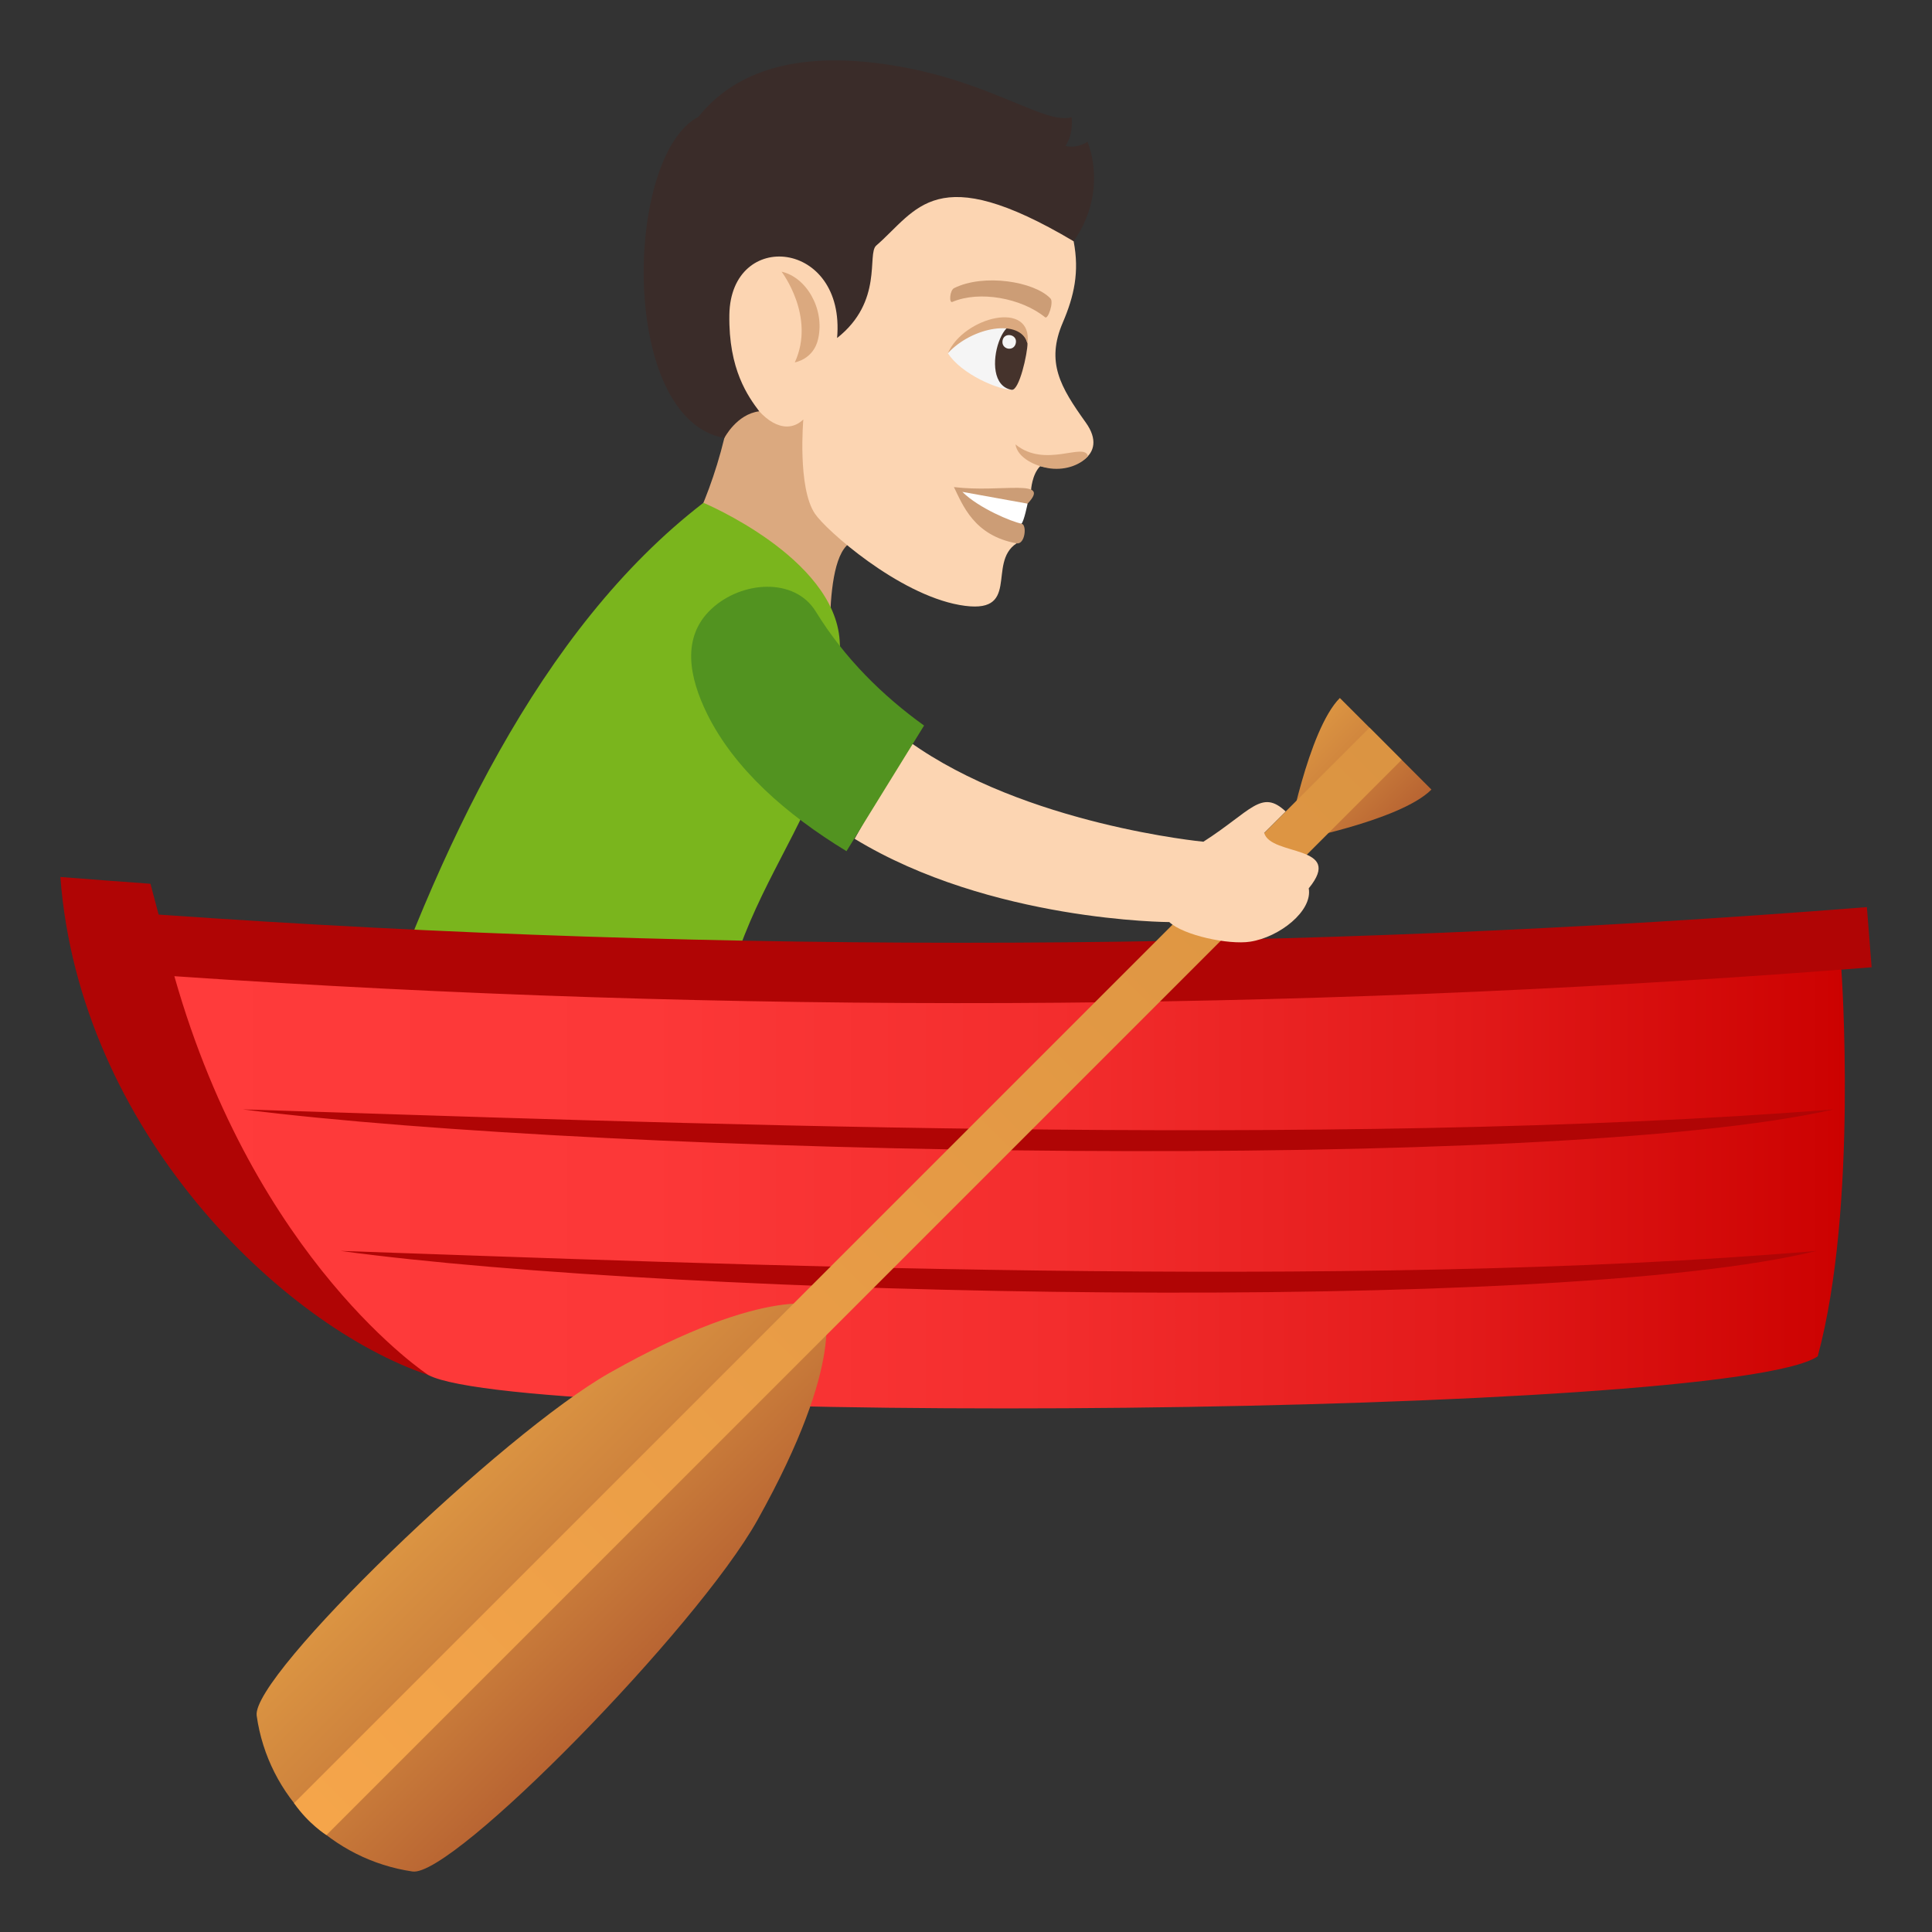 <svg enable-background="new 0 0 64 64" height="64" viewBox="0 0 64 64" width="64" xmlns="http://www.w3.org/2000/svg" xmlns:xlink="http://www.w3.org/1999/xlink"><rect x="0" y="0" width="64" height="64" fill="#333333" stroke="none"/><linearGradient id="a" gradientUnits="userSpaceOnUse" x1="5.776" x2="61.113" y1="39.388" y2="39.388"><stop offset="0" stop-color="#ff3b3b"/><stop offset=".282" stop-color="#fc3838"/><stop offset=".528" stop-color="#f32d2d"/><stop offset=".762" stop-color="#e31b1b"/><stop offset=".987" stop-color="#cd0302"/><stop offset="1" stop-color="#cc0100"/></linearGradient><linearGradient id="b"><stop offset="0" stop-color="#db9442"/><stop offset=".395" stop-color="#cf843d"/><stop offset="1" stop-color="#b86432"/></linearGradient><linearGradient id="c" gradientTransform="matrix(.707 .707 -.707 .707 193.792 -184.212)" gradientUnits="userSpaceOnUse" x1="38.726" x2="47.478" xlink:href="#b" y1="290.641" y2="290.641"/><linearGradient id="d" gradientTransform="matrix(.707 .707 -.707 .707 193.792 -184.212)" gradientUnits="userSpaceOnUse" x1="40.959" x2="45.25" xlink:href="#b" y1="254.56" y2="254.56"/><linearGradient id="e" gradientTransform="matrix(.707 .707 -.707 .707 193.792 -184.212)" gradientUnits="userSpaceOnUse" x1="43.102" x2="43.102" y1="302.705" y2="252.257"><stop offset="0" stop-color="#f5a54a"/><stop offset=".34" stop-color="#eb9e47"/><stop offset="1" stop-color="#db9442"/></linearGradient><path d="m28.907 18.069c-1.743-1.087-1.362 3.611-1.42 4.033 0 0-1.313-2.872-5.117-3.593 0 0 1.028-1.537 1.625-4.001.787-6.914 4.912 3.561 4.912 3.561z" fill="#dba97f"/><path d="m12.018 35.394s8.24 2.053 11.598 1.32c-.03-7.663 4.616-9.243 4.199-15.498-.184-2.752-4.513-4.56-4.513-4.56-5.438 4.188-8.825 11.504-11.284 18.738z" fill="#7ab51d"/><path d="m14.194 45.552c16.106-3.521 31.736-8.03 46.804-13.432.333-.025.667-.051 1.002-.078-.053-.664-.105-1.328-.157-1.993-18.832 1.488-37.746 1.57-56.588.248-.09-.34-.181-.681-.271-1.021-.994-.071-1.99-.147-2.984-.225.63 8.402 7.344 14.873 12.194 16.501z" fill="#b00505"/><path d="m14.194 45.552c3.267 1.702 43.047 1.39 46.02-.621 1.343-4.947.784-12.811.784-12.811-18.381 1.404-36.835 1.476-55.222.218 2.687 9.473 8.424 13.223 8.418 13.214z" fill="url(#a)"/><path d="m60.747 36.75c-9.363 2.129-40.605 1.535-52.704 0 12.916.41 36.041 1.323 52.704 0z" fill="#b00505"/><path d="m60.177 41.438c-8.688 2.129-37.674 1.535-48.896 0 11.981.41 33.436 1.323 48.896 0z" fill="#b00505"/><path d="m35.566 7.992c.197 1.028.011 1.823-.356 2.685-.572 1.322-.084 2.143.757 3.319.801 1.116-.456 1.688-1.509 1.447-.276.274-.303.796-.303.796s-.92.47-.479 1.76c-1.002.652.198 2.416-1.895 2.041-2.041-.368-4.416-2.475-4.785-3.022-.583-.862-.385-3.122-.385-3.122-1.076 1.024-2.859-1.514-2.42-4.04.728-4.189 5.299-9.163 11.375-1.864z" fill="#fcd5b2"/><path d="m27.105 11.212c.218-.992-.403-2.033-1.214-2.212 0 0 1.137 1.485.438 3.005 0-.001.632-.1.776-.793z" fill="#dba97f"/><path d="m31.4 11.7c.441.697 1.708 1.237 2.161 1.213 1.534-3.044-1.263-2.457-2.161-1.213z" fill="#f5f5f5"/><path d="m33.51 12.913c-1.248-.223-.056-3.492.527-1.535.002.328-.275 1.582-.527 1.535z" fill="#45332c"/><path d="m31.4 11.7c.524-1.201 2.819-1.788 2.637-.322-.224-.841-1.828-.559-2.637.322z" fill="#dba97f"/><path d="m33.652 11.356c-.052.309-.494.229-.441-.077.05-.286.491-.208.441.077z" fill="#f5f5f5"/><path d="m31.609 9.543c.979-.486 2.646-.222 3.186.341.122.109-.075.705-.174.627-.783-.636-2.17-.894-3.074-.509-.115.048-.086-.392.062-.459z" fill="#cc9d76"/><path d="m34.04 16.684c-.44.187-.202.662-.202.662.191.033.119.705-.162.652-1.413-.254-1.786-1.275-2.076-1.863 1.564.195 3.251-.309 2.44.549z" fill="#cc9d76"/><path d="m34.04 16.684s-.118.586-.202.662c-.31-.055-1.412-.51-1.959-1.052z" fill="#fff"/><path d="m23.138 3.868c1.211-1.514 3.32-2.261 6.69-1.659 3.102.555 4.793 1.927 5.672 1.673 0 0 .075.548-.206.952.427.099.731-.144.731-.138.215.543.51 1.906-.459 3.296-4.587-2.721-5.178-1.037-6.541.144-.313.275.246 1.846-1.295 3.061.286-3.257-3.519-3.629-3.569-.775-.032 1.828.628 2.718.989 3.203-.75.094-1.155.885-1.155.885-3.501-.63-3.319-9.365-.857-10.642z" fill="#3a2c29"/><path d="m33.639 14.721c.071.465.688.717 1.067.784.514.093 1.048-.069 1.335-.395-.117-.476-1.419.419-2.402-.389z" fill="#dba97f"/><path d="m20.201 45.474c-3.551 2.005-11.885 10.035-11.698 11.36.379 2.689 2.504 4.773 5.163 5.162 1.34.194 9.422-8.062 11.423-11.636 2.995-5.359 2.192-7.086 2.192-7.086s-1.766-.801-7.08 2.2z" fill="url(#c)"/><path d="m47.418 26.156-3.034-3.034c-1.056 1.057-1.74 4.774-1.74 4.774s3.717-.682 4.774-1.74z" fill="url(#d)"/><path d="m10.813 60.79s-.595-.369-1.072-1.059l35.626-35.626 1.065 1.066z" fill="url(#e)"/><path d="m41.877 27.591.712-.711c-.806-.756-1.139-.012-2.725 1.003 0 0-5.906-.559-9.75-3.321l-1.803 3.224c4.5 2.743 10.423 2.759 10.423 2.759.476.443 1.969.758 2.676.65.973-.148 2.077-1.017 1.944-1.768 1.194-1.459-1.255-1.053-1.477-1.836z" fill="#fcd5b2"/><path d="m27.024 20.258c-.701-1.144-2.469-1.017-3.462-.081-.995.934-.733 2.258-.14 3.466.902 1.828 2.615 3.333 4.619 4.553l2.57-4.161c-1.366-.984-2.63-2.219-3.587-3.777z" fill="#529320"/></svg>